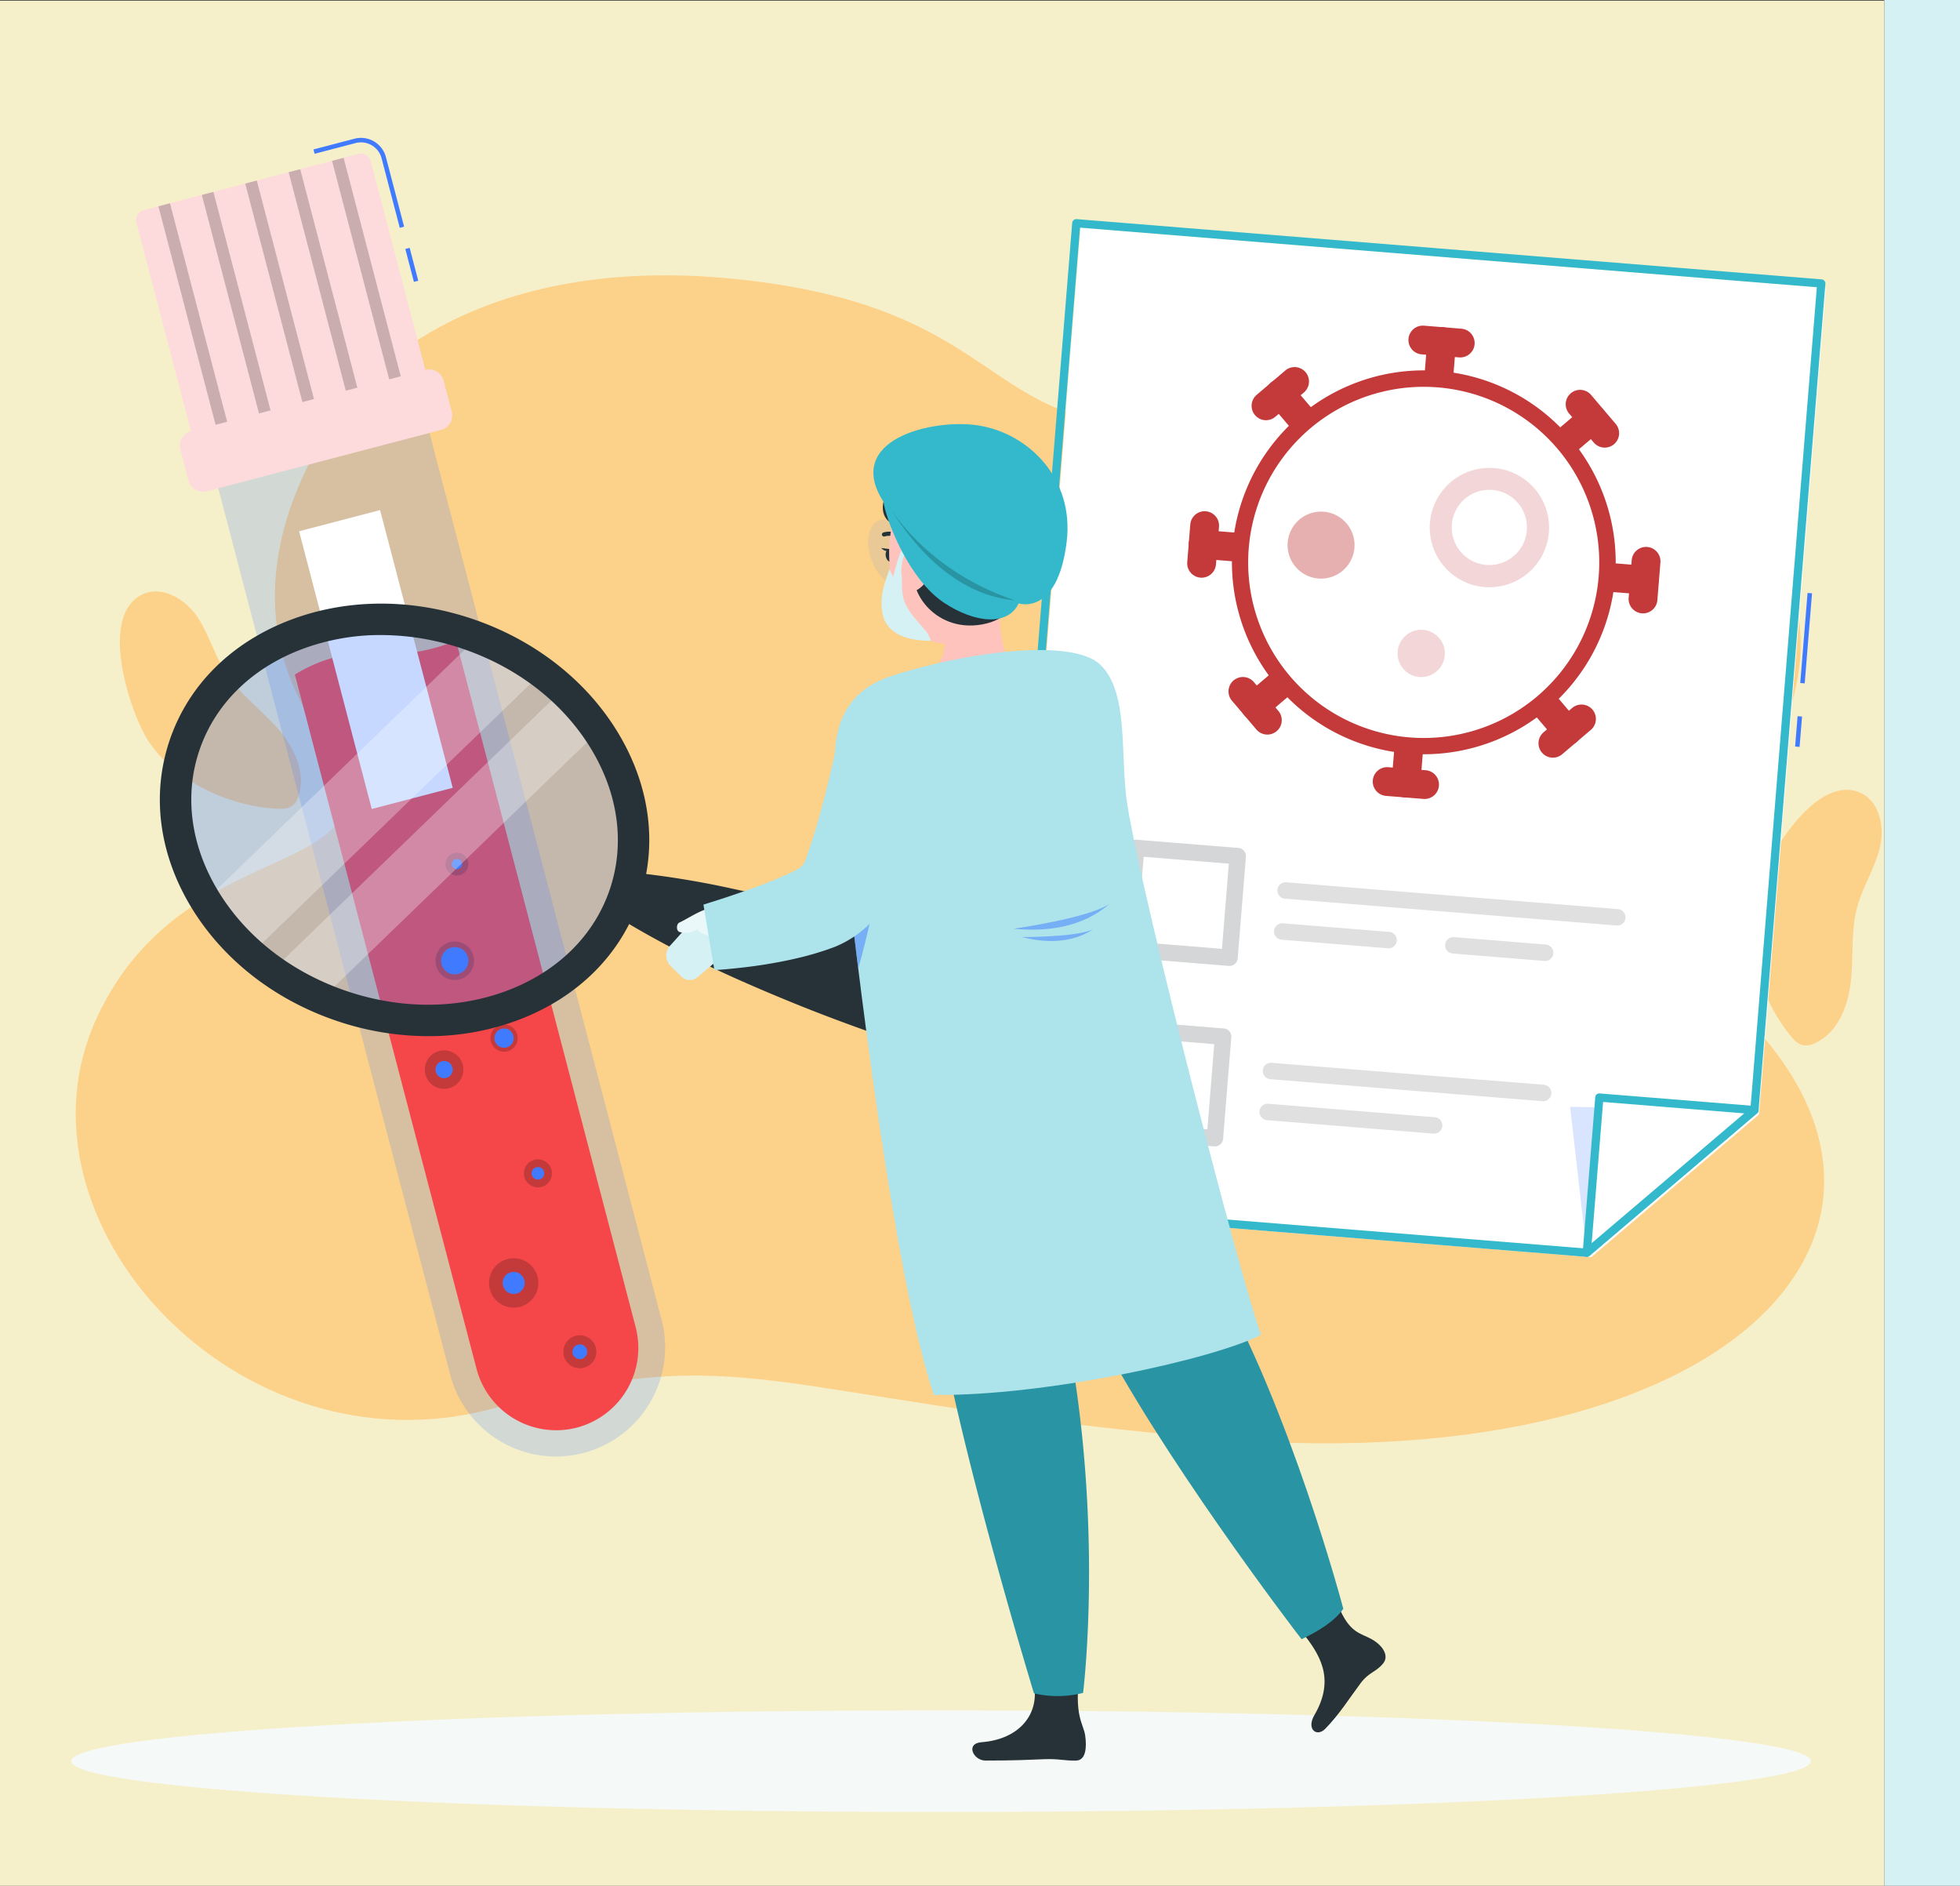 <svg xmlns="http://www.w3.org/2000/svg" xmlns:xlink="http://www.w3.org/1999/xlink" width="436.882" height="420.232" viewBox="0 0 436.882 420.232">
  <rect x="0" y="0" width="436.882" height="420.232" fill="#333333" stroke="none"/>
  <defs>
    <clipPath id="clip-path">
      <rect id="Rectángulo_404413" data-name="Rectángulo 404413" width="391.015" height="373.06" fill="none"/>
    </clipPath>
    <clipPath id="clip-path-4">
      <rect id="Rectángulo_404369" data-name="Rectángulo 404369" width="101.529" height="235.493" transform="translate(30.89 58.5)" fill="none"/>
    </clipPath>
    <clipPath id="clip-path-5">
      <rect id="Rectángulo_404370" data-name="Rectángulo 404370" width="8.583" height="8.583" transform="translate(78.83 203.332)" fill="none"/>
    </clipPath>
    <clipPath id="clip-path-6">
      <rect id="Rectángulo_404371" data-name="Rectángulo 404371" width="5.09" height="5.09" transform="translate(83.441 159.287)" fill="none"/>
    </clipPath>
    <clipPath id="clip-path-7">
      <rect id="Rectángulo_404372" data-name="Rectángulo 404372" width="11" height="11" transform="translate(93.136 249.665)" fill="none"/>
    </clipPath>
    <clipPath id="clip-path-8">
      <rect id="Rectángulo_404373" data-name="Rectángulo 404373" width="6.25" height="6.25" transform="translate(100.913 227.623)" fill="none"/>
    </clipPath>
    <clipPath id="clip-path-9">
      <rect id="Rectángulo_404374" data-name="Rectángulo 404374" width="7.347" height="7.347" transform="translate(109.705 266.832)" fill="none"/>
    </clipPath>
    <clipPath id="clip-path-10">
      <rect id="Rectángulo_404375" data-name="Rectángulo 404375" width="8.583" height="8.583" transform="translate(81.205 179.075)" fill="none"/>
    </clipPath>
    <clipPath id="clip-path-11">
      <rect id="Rectángulo_404376" data-name="Rectángulo 404376" width="6.069" height="6.069" transform="translate(93.455 197.575)" fill="none"/>
    </clipPath>
    <clipPath id="clip-path-12">
      <rect id="Rectángulo_404380" data-name="Rectángulo 404380" width="16.253" height="52.915" transform="translate(38.792 9.504)" fill="none"/>
    </clipPath>
    <clipPath id="clip-path-13">
      <rect id="Rectángulo_404382" data-name="Rectángulo 404382" width="16.253" height="52.916" transform="translate(48.466 6.971)" fill="none"/>
    </clipPath>
    <clipPath id="clip-path-14">
      <rect id="Rectángulo_404384" data-name="Rectángulo 404384" width="16.253" height="52.916" transform="translate(58.14 4.439)" fill="none"/>
    </clipPath>
    <clipPath id="clip-path-15">
      <rect id="Rectángulo_404386" data-name="Rectángulo 404386" width="16.253" height="52.915" transform="translate(29.118 12.036)" fill="none"/>
    </clipPath>
    <clipPath id="clip-path-16">
      <rect id="Rectángulo_404388" data-name="Rectángulo 404388" width="16.253" height="52.915" transform="translate(19.444 14.568)" fill="none"/>
    </clipPath>
    <clipPath id="clip-path-18">
      <rect id="Rectángulo_404392" data-name="Rectángulo 404392" width="41.099" height="32.516" transform="translate(334.108 215.917)" fill="none"/>
    </clipPath>
    <clipPath id="clip-path-19">
      <rect id="Rectángulo_404393" data-name="Rectángulo 404393" width="26.669" height="26.667" transform="translate(302.773 73.471)" fill="#c4393a"/>
    </clipPath>
    <clipPath id="clip-path-20">
      <rect id="Rectángulo_404394" data-name="Rectángulo 404394" width="14.929" height="14.93" transform="translate(271.132 83.284)" fill="#c4393a"/>
    </clipPath>
    <clipPath id="clip-path-21">
      <rect id="Rectángulo_404395" data-name="Rectángulo 404395" width="10.541" height="10.542" transform="translate(295.655 109.612)" fill="#c4393a"/>
    </clipPath>
    <clipPath id="clip-path-22">
      <rect id="Rectángulo_404396" data-name="Rectángulo 404396" width="28.132" height="28.131" transform="translate(233.716 156.394)" fill="none"/>
    </clipPath>
    <clipPath id="clip-path-23">
      <rect id="Rectángulo_404397" data-name="Rectángulo 404397" width="28.132" height="28.132" transform="translate(230.465 196.611)" fill="none"/>
    </clipPath>
    <clipPath id="clip-path-25">
      <rect id="Rectángulo_404399" data-name="Rectángulo 404399" width="102.066" height="89.365" transform="translate(23.279 107.298)" fill="none"/>
    </clipPath>
    <clipPath id="clip-path-26">
      <rect id="Rectángulo_404401" data-name="Rectángulo 404401" width="72.925" height="71.197" transform="translate(30.557 109.361)" fill="none"/>
    </clipPath>
    <clipPath id="clip-path-27">
      <rect id="Rectángulo_404403" data-name="Rectángulo 404403" width="71.977" height="70.117" transform="translate(45.666 123.376)" fill="none"/>
    </clipPath>
    <clipPath id="clip-path-28">
      <rect id="Rectángulo_404404" data-name="Rectángulo 404404" width="10.387" height="14.85" transform="translate(177.641 85.055)" fill="none"/>
    </clipPath>
    <clipPath id="clip-path-29">
      <rect id="Rectángulo_404406" data-name="Rectángulo 404406" width="8.397" height="31.661" transform="translate(173.224 153.454)" fill="none"/>
    </clipPath>
    <clipPath id="clip-path-30">
      <rect id="Rectángulo_404408" data-name="Rectángulo 404408" width="21.299" height="5.696" transform="translate(210.061 170.745)" fill="none"/>
    </clipPath>
    <clipPath id="clip-path-31">
      <rect id="Rectángulo_404409" data-name="Rectángulo 404409" width="15.902" height="2.602" transform="translate(211.885 176.366)" fill="none"/>
    </clipPath>
    <clipPath id="clip-path-32">
      <rect id="Rectángulo_404411" data-name="Rectángulo 404411" width="28.388" height="21.555" transform="translate(181.945 81.499)" fill="none"/>
    </clipPath>
  </defs>
  <g id="Grupo_1103910" data-name="Grupo 1103910" transform="translate(-181.118 -23912.094)">
    <g id="Grupo_1103909" data-name="Grupo 1103909">
      <g id="Grupo_1103908" data-name="Grupo 1103908">
        <g id="Grupo_1103907" data-name="Grupo 1103907">
          <rect id="Rectángulo_402953" data-name="Rectángulo 402953" width="16.882" height="420.233" transform="translate(601.118 23912.094)" fill="#d6f1f4"/>
          <g id="Grupo_1103906" data-name="Grupo 1103906">
            <g id="Grupo_1103905" data-name="Grupo 1103905">
              <g id="Grupo_1103904" data-name="Grupo 1103904">
                <g id="Grupo_1103903" data-name="Grupo 1103903">
                  <rect id="Rectángulo_402952" data-name="Rectángulo 402952" width="420" height="420.096" transform="translate(181.118 23912.23)" fill="#f6f0ca"/>
                  <g id="Grupo_1103538" data-name="Grupo 1103538" transform="translate(285.175 23948.727)">
                    <g id="Grupo_133605" data-name="Grupo 133605" transform="translate(-87.175 -1.999)">
                      <g id="Grupo_133604" data-name="Grupo 133604" transform="translate(0 26.718)">
                        <path id="Trazado_126504" data-name="Trazado 126504" d="M98.787,295.372s23.244-32.094,84.659-25.949S238.1,303.565,280.622,302.2s88.81-21.169,126.577,17.723c43.813,45.119-31.056,83.492-1.32,111.064,53.277,49.4,0,107.627-118.982,96.573-98.676-9.164-99.559-22.024-156.837-6.448S20.7,479.167,41.509,434.134,115.2,406.273,90.421,369.5,98.787,295.372,98.787,295.372Z" transform="translate(-36.834 -268.641)" fill="#fcd189"/>
                        <path id="Trazado_126505" data-name="Trazado 126505" d="M29.554,52.179a4.956,4.956,0,0,0,2.87-.067,4.22,4.22,0,0,0,1.913-2.032c2.595-4.964.66-11.136-2.375-15.843s-7.135-8.769-9.379-13.9C20.69,16,20.231,11.127,18.165,6.873S11.459-1.089,6.935.295C-3.212,3.4-.036,24.507,2.857,31.859,6.924,42.21,18.987,50.172,29.554,52.179Z" transform="translate(392.373 110.623) rotate(39)" fill="#fcd189"/>
                        <path id="Trazado_126506" data-name="Trazado 126506" d="M29.554,52.179a4.956,4.956,0,0,0,2.87-.067,4.22,4.22,0,0,0,1.913-2.032c2.595-4.964.66-11.136-2.375-15.843s-7.135-8.769-9.379-13.9C20.69,16,20.231,11.127,18.165,6.873S11.459-1.089,6.935.295C-3.212,3.4-.036,24.507,2.857,31.859,6.924,42.21,18.987,50.172,29.554,52.179Z" transform="matrix(0.988, -0.156, 0.156, 0.988, 7.913, 71.925)" fill="#fcd189"/>
                      </g>
                    </g>
                  </g>
                  <g id="Grupo_1103539" data-name="Grupo 1103539" transform="translate(196.984 23942.82)">
                    <g id="Grupo_1103536" data-name="Grupo 1103536" clip-path="url(#clip-path)">
                      <g id="Grupo_1103439" data-name="Grupo 1103439">
                        <g id="Grupo_1103438" data-name="Grupo 1103438" clip-path="url(#clip-path)">
                          <path id="Trazado_914321" data-name="Trazado 914321" d="M387.778,361.737c0,6.254-86.807,11.323-193.889,11.323S0,367.991,0,361.737s86.807-11.323,193.889-11.323,193.889,5.07,193.889,11.323" fill="#f5f9f7"/>
                        </g>
                      </g>
                      <g id="Grupo_1103480" data-name="Grupo 1103480">
                        <g id="Grupo_1103479" data-name="Grupo 1103479" clip-path="url(#clip-path)">
                          <g id="Grupo_1103442" data-name="Grupo 1103442" opacity="0.2">
                            <g id="Grupo_1103441" data-name="Grupo 1103441">
                              <g id="Grupo_1103440" data-name="Grupo 1103440" clip-path="url(#clip-path-4)">
                                <path id="Trazado_914322" data-name="Trazado 914322" d="M30.89,70.823l53.657,205A24.334,24.334,0,0,0,131.628,263.5L77.971,58.5Z" fill="#407bff"/>
                              </g>
                            </g>
                          </g>
                          <path id="Trazado_914323" data-name="Trazado 914323" d="M112.73,287.4A18.352,18.352,0,0,1,90.352,274.3L49.861,119.609s8.186-5.588,17.736-4.642a40.192,40.192,0,0,0,18.186-2.922l40.04,152.975A18.353,18.353,0,0,1,112.73,287.4" fill="#f54749"/>
                          <g id="Grupo_1103445" data-name="Grupo 1103445" opacity="0.2">
                            <g id="Grupo_1103444" data-name="Grupo 1103444">
                              <g id="Grupo_1103443" data-name="Grupo 1103443" clip-path="url(#clip-path-5)">
                                <path id="Trazado_914324" data-name="Trazado 914324" d="M87.413,207.623a4.292,4.292,0,1,1-4.292-4.292,4.292,4.292,0,0,1,4.292,4.292"/>
                              </g>
                            </g>
                          </g>
                          <path id="Trazado_914325" data-name="Trazado 914325" d="M85.038,207.623a1.917,1.917,0,1,1-1.917-1.917,1.917,1.917,0,0,1,1.917,1.917" fill="#407bff"/>
                          <g id="Grupo_1103448" data-name="Grupo 1103448" opacity="0.2">
                            <g id="Grupo_1103447" data-name="Grupo 1103447">
                              <g id="Grupo_1103446" data-name="Grupo 1103446" clip-path="url(#clip-path-6)">
                                <path id="Trazado_914326" data-name="Trazado 914326" d="M88.531,161.832a2.545,2.545,0,1,1-2.545-2.545,2.544,2.544,0,0,1,2.545,2.545"/>
                              </g>
                            </g>
                          </g>
                          <path id="Trazado_914327" data-name="Trazado 914327" d="M87.122,161.832a1.137,1.137,0,1,1-1.137-1.137,1.137,1.137,0,0,1,1.137,1.137" fill="#407bff"/>
                          <g id="Grupo_1103451" data-name="Grupo 1103451" opacity="0.2">
                            <g id="Grupo_1103450" data-name="Grupo 1103450">
                              <g id="Grupo_1103449" data-name="Grupo 1103449" clip-path="url(#clip-path-7)">
                                <path id="Trazado_914328" data-name="Trazado 914328" d="M104.136,255.165a5.5,5.5,0,1,1-5.5-5.5,5.5,5.5,0,0,1,5.5,5.5"/>
                              </g>
                            </g>
                          </g>
                          <path id="Trazado_914329" data-name="Trazado 914329" d="M101.092,255.165a2.457,2.457,0,1,1-2.456-2.456,2.456,2.456,0,0,1,2.456,2.456" fill="#407bff"/>
                          <g id="Grupo_1103454" data-name="Grupo 1103454" opacity="0.2">
                            <g id="Grupo_1103453" data-name="Grupo 1103453">
                              <g id="Grupo_1103452" data-name="Grupo 1103452" clip-path="url(#clip-path-8)">
                                <path id="Trazado_914330" data-name="Trazado 914330" d="M107.163,230.748a3.125,3.125,0,1,1-3.125-3.125,3.125,3.125,0,0,1,3.125,3.125"/>
                              </g>
                            </g>
                          </g>
                          <path id="Trazado_914331" data-name="Trazado 914331" d="M105.434,230.748a1.4,1.4,0,1,1-1.4-1.4,1.4,1.4,0,0,1,1.4,1.4" fill="#407bff"/>
                          <g id="Grupo_1103457" data-name="Grupo 1103457" opacity="0.2">
                            <g id="Grupo_1103456" data-name="Grupo 1103456">
                              <g id="Grupo_1103455" data-name="Grupo 1103455" clip-path="url(#clip-path-9)">
                                <path id="Trazado_914332" data-name="Trazado 914332" d="M117.052,270.505a3.674,3.674,0,1,1-3.674-3.674,3.674,3.674,0,0,1,3.674,3.674"/>
                              </g>
                            </g>
                          </g>
                          <path id="Trazado_914333" data-name="Trazado 914333" d="M115.019,270.505a1.64,1.64,0,1,1-1.641-1.641,1.641,1.641,0,0,1,1.641,1.641" fill="#407bff"/>
                          <g id="Grupo_1103460" data-name="Grupo 1103460" opacity="0.2">
                            <g id="Grupo_1103459" data-name="Grupo 1103459">
                              <g id="Grupo_1103458" data-name="Grupo 1103458" clip-path="url(#clip-path-10)">
                                <path id="Trazado_914334" data-name="Trazado 914334" d="M89.788,183.367a4.292,4.292,0,1,1-4.292-4.292,4.292,4.292,0,0,1,4.292,4.292"/>
                              </g>
                            </g>
                          </g>
                          <path id="Trazado_914335" data-name="Trazado 914335" d="M88.531,183.367a3.035,3.035,0,1,1-3.035-3.035,3.035,3.035,0,0,1,3.035,3.035" fill="#407bff"/>
                          <g id="Grupo_1103463" data-name="Grupo 1103463" opacity="0.2">
                            <g id="Grupo_1103462" data-name="Grupo 1103462">
                              <g id="Grupo_1103461" data-name="Grupo 1103461" clip-path="url(#clip-path-11)">
                                <path id="Trazado_914336" data-name="Trazado 914336" d="M99.524,200.609a3.035,3.035,0,1,1-3.035-3.034,3.035,3.035,0,0,1,3.035,3.034"/>
                              </g>
                            </g>
                          </g>
                          <path id="Trazado_914337" data-name="Trazado 914337" d="M98.636,200.609a2.146,2.146,0,1,1-2.146-2.145,2.146,2.146,0,0,1,2.146,2.145" fill="#407bff"/>
                          <rect id="Rectángulo_404377" data-name="Rectángulo 404377" width="18.667" height="64" transform="matrix(0.967, -0.253, 0.253, 0.967, 50.803, 87.663)" fill="#fff"/>
                          <rect id="Rectángulo_404378" data-name="Rectángulo 404378" width="1.001" height="7.58" transform="matrix(0.967, -0.253, 0.253, 0.967, 74.478, 24.755)" fill="#407bff"/>
                          <path id="Trazado_914338" data-name="Trazado 914338" d="M73.245,20.04,69.19,4.547a4.749,4.749,0,0,0-5.8-3.392L54.26,3.545l-.253-.967L63.139.188a5.748,5.748,0,0,1,7.019,4.106l4.055,15.493Z" fill="#407bff"/>
                          <path id="Trazado_914339" data-name="Trazado 914339" d="M79.875,55.245,27.635,68.918l-13.1-50.063a2.249,2.249,0,0,1,1.607-2.746L64.025,3.574a2.25,2.25,0,0,1,2.746,1.607Z" fill="#fddadb"/>
                          <g id="Grupo_1103466" data-name="Grupo 1103466" opacity="0.2">
                            <g id="Grupo_1103465" data-name="Grupo 1103465">
                              <g id="Grupo_1103464" data-name="Grupo 1103464" clip-path="url(#clip-path-12)">
                                <rect id="Rectángulo_404379" data-name="Rectángulo 404379" width="2.667" height="54" transform="translate(38.795 10.178) rotate(-14.662)"/>
                              </g>
                            </g>
                          </g>
                          <g id="Grupo_1103469" data-name="Grupo 1103469" opacity="0.2">
                            <g id="Grupo_1103468" data-name="Grupo 1103468">
                              <g id="Grupo_1103467" data-name="Grupo 1103467" clip-path="url(#clip-path-13)">
                                <rect id="Rectángulo_404381" data-name="Rectángulo 404381" width="2.667" height="54" transform="translate(48.469 7.646) rotate(-14.662)"/>
                              </g>
                            </g>
                          </g>
                          <g id="Grupo_1103472" data-name="Grupo 1103472" opacity="0.2">
                            <g id="Grupo_1103471" data-name="Grupo 1103471">
                              <g id="Grupo_1103470" data-name="Grupo 1103470" clip-path="url(#clip-path-14)">
                                <rect id="Rectángulo_404383" data-name="Rectángulo 404383" width="2.666" height="54" transform="translate(58.143 5.114) rotate(-14.662)"/>
                              </g>
                            </g>
                          </g>
                          <g id="Grupo_1103475" data-name="Grupo 1103475" opacity="0.2">
                            <g id="Grupo_1103474" data-name="Grupo 1103474">
                              <g id="Grupo_1103473" data-name="Grupo 1103473" clip-path="url(#clip-path-15)">
                                <rect id="Rectángulo_404385" data-name="Rectángulo 404385" width="2.666" height="54" transform="translate(29.121 12.71) rotate(-14.662)"/>
                              </g>
                            </g>
                          </g>
                          <g id="Grupo_1103478" data-name="Grupo 1103478" opacity="0.2">
                            <g id="Grupo_1103477" data-name="Grupo 1103477">
                              <g id="Grupo_1103476" data-name="Grupo 1103476" clip-path="url(#clip-path-16)">
                                <rect id="Rectángulo_404387" data-name="Rectángulo 404387" width="2.666" height="54" transform="translate(19.446 15.242) rotate(-14.662)"/>
                              </g>
                            </g>
                          </g>
                          <path id="Trazado_914340" data-name="Trazado 914340" d="M78.947,51.7,26.707,65.37a3.334,3.334,0,0,0-2.381,4.069l1.815,6.933a3.334,3.334,0,0,0,4.069,2.381L82.45,65.08a3.333,3.333,0,0,0,2.38-4.069l-1.814-6.933A3.334,3.334,0,0,0,78.947,51.7" fill="#fddadb"/>
                        </g>
                      </g>
                      <rect id="Rectángulo_404390" data-name="Rectángulo 404390" width="6.784" height="1" transform="translate(384.264 135.634) rotate(-85.356)" fill="#407bff"/>
                      <rect id="Rectángulo_404391" data-name="Rectángulo 404391" width="20.134" height="1" transform="translate(385.405 121.478) rotate(-85.356)" fill="#407bff"/>
                      <path id="Trazado_914341" data-name="Trazado 914341" d="M224.037,19.018,206.35,237.8l131.477,10.628,37.38-31.789L390.1,32.442Z" transform="translate(1 1)" fill="#fff"/>
                      <g id="Grupo_1103500" data-name="Grupo 1103500">
                        <g id="Grupo_1103499" data-name="Grupo 1103499" clip-path="url(#clip-path)">
                          <path id="Trazado_914342" data-name="Trazado 914342" d="M337.833,249.35c-.026,0-.054,0-.08,0L206.276,238.718a.918.918,0,0,1-.84-.987L223.123,18.944a.923.923,0,0,1,.988-.84L390.172,31.529a.917.917,0,0,1,.84.987l-14.891,184.2a.92.92,0,0,1-.32.625L338.42,249.132a.918.918,0,0,1-.587.218m-130.5-12.385,130.185,10.524,36.8-31.3,14.787-182.91L224.877,20Z" fill="#33b9cb"/>
                          <g id="Grupo_1103483" data-name="Grupo 1103483" opacity="0.2">
                            <g id="Grupo_1103482" data-name="Grupo 1103482">
                              <g id="Grupo_1103481" data-name="Grupo 1103481" clip-path="url(#clip-path-18)">
                                <path id="Trazado_914343" data-name="Trazado 914343" d="M334.108,215.917l3.719,32.516,37.38-31.789Z" fill="#407bff"/>
                              </g>
                            </g>
                          </g>
                          <path id="Trazado_914344" data-name="Trazado 914344" d="M340.622,213.848l-2.8,34.585,37.381-31.789Z" fill="#fff"/>
                          <path id="Trazado_914345" data-name="Trazado 914345" d="M337.833,249.35a.918.918,0,0,1-.92-.991l2.8-34.584a.92.92,0,0,1,.32-.625.908.908,0,0,1,.667-.215l34.586,2.8a.917.917,0,0,1,.52,1.612L338.42,249.132a.919.919,0,0,1-.587.218m3.629-34.514L338.919,246.3l34.009-28.922Z" fill="#33b9cb"/>
                          <path id="Trazado_914346" data-name="Trazado 914346" d="M304.827,56.983c-.1,0-.19,0-.285-.011a3.207,3.207,0,0,1-2.939-3.455l.678-8.391a3.208,3.208,0,1,1,6.395.517L308,54.034a3.206,3.206,0,0,1-3.17,2.949" fill="#c4393a"/>
                          <path id="Trazado_914347" data-name="Trazado 914347" d="M309.7,48.931c-.1,0-.19,0-.285-.01l-8.391-.679a3.207,3.207,0,1,1,.517-6.394l8.391.678a3.208,3.208,0,0,1-.232,6.4" fill="#c4393a"/>
                          <path id="Trazado_914348" data-name="Trazado 914348" d="M297.552,146.983c-.1,0-.19,0-.285-.01a3.208,3.208,0,0,1-2.939-3.456l.677-8.391a3.208,3.208,0,1,1,6.395.517l-.678,8.39a3.206,3.206,0,0,1-3.17,2.95" fill="#c4393a"/>
                          <path id="Trazado_914349" data-name="Trazado 914349" d="M301.747,147.322c-.1,0-.189,0-.285-.011l-8.391-.678a3.207,3.207,0,1,1,.517-6.394l8.391.678a3.208,3.208,0,0,1-.232,6.4" fill="#c4393a"/>
                          <path id="Trazado_914350" data-name="Trazado 914350" d="M350.724,101.764c-.1,0-.189,0-.285-.009l-8.391-.679a3.207,3.207,0,1,1,.517-6.394l8.391.677a3.208,3.208,0,0,1-.232,6.4" fill="#c4393a"/>
                          <path id="Trazado_914351" data-name="Trazado 914351" d="M350.385,105.96c-.1,0-.19,0-.285-.01a3.209,3.209,0,0,1-2.939-3.457l.678-8.39a3.208,3.208,0,0,1,6.4.517l-.679,8.391a3.206,3.206,0,0,1-3.17,2.949" fill="#c4393a"/>
                          <path id="Trazado_914352" data-name="Trazado 914352" d="M260.723,94.489c-.1,0-.189,0-.285-.011l-8.39-.678a3.208,3.208,0,1,1,.517-6.4l8.39.679a3.208,3.208,0,0,1-.232,6.4" fill="#c4393a"/>
                          <path id="Trazado_914353" data-name="Trazado 914353" d="M251.994,98.006c-.1,0-.189,0-.285-.01a3.208,3.208,0,0,1-2.939-3.456l.678-8.391a3.208,3.208,0,1,1,6.4.517l-.679,8.391a3.206,3.206,0,0,1-3.17,2.949" fill="#c4393a"/>
                          <path id="Trazado_914354" data-name="Trazado 914354" d="M275.006,66.6a3.2,3.2,0,0,1-2.468-1.129l-5.454-6.413A3.208,3.208,0,1,1,271.97,54.9l5.454,6.413a3.208,3.208,0,0,1-2.418,5.286" fill="#c4393a"/>
                          <path id="Trazado_914355" data-name="Trazado 914355" d="M266.346,62.916a3.208,3.208,0,0,1-2.1-5.651l6.413-5.454a3.208,3.208,0,0,1,4.156,4.887L268.4,62.152a3.191,3.191,0,0,1-2.053.764" fill="#c4393a"/>
                          <path id="Trazado_914356" data-name="Trazado 914356" d="M333.5,135.386a3.2,3.2,0,0,1-2.468-1.13l-5.453-6.412a3.208,3.208,0,1,1,4.886-4.157l5.453,6.413a3.208,3.208,0,0,1-2.418,5.286" fill="#c4393a"/>
                          <path id="Trazado_914357" data-name="Trazado 914357" d="M330.294,138.113a3.208,3.208,0,0,1-2.1-5.651l6.413-5.454a3.208,3.208,0,0,1,4.156,4.887l-6.413,5.454a3.191,3.191,0,0,1-2.053.764" fill="#c4393a"/>
                          <path id="Trazado_914358" data-name="Trazado 914358" d="M332.713,71.267a3.208,3.208,0,0,1-2.1-5.651l6.413-5.454a3.208,3.208,0,0,1,4.156,4.887L334.766,70.5a3.191,3.191,0,0,1-2.053.764" fill="#c4393a"/>
                          <path id="Trazado_914359" data-name="Trazado 914359" d="M341.852,69.02a3.2,3.2,0,0,1-2.468-1.129l-5.454-6.413a3.208,3.208,0,1,1,4.886-4.157l5.454,6.413a3.208,3.208,0,0,1-2.418,5.286" fill="#c4393a"/>
                          <path id="Trazado_914360" data-name="Trazado 914360" d="M263.928,129.762a3.208,3.208,0,0,1-2.1-5.651l6.413-5.454a3.208,3.208,0,0,1,4.156,4.887L265.981,129a3.191,3.191,0,0,1-2.053.764" fill="#c4393a"/>
                          <path id="Trazado_914361" data-name="Trazado 914361" d="M266.654,132.968a3.2,3.2,0,0,1-2.468-1.13l-5.453-6.412a3.207,3.207,0,1,1,4.886-4.156l5.453,6.412a3.208,3.208,0,0,1-2.418,5.286" fill="#c4393a"/>
                          <path id="Trazado_914362" data-name="Trazado 914362" d="M342.306,97.878a40.938,40.938,0,1,1-37.506-44.1,40.938,40.938,0,0,1,37.506,44.1" fill="#fff"/>
                          <path id="Trazado_914363" data-name="Trazado 914363" d="M301.881,137.352q-1.905.013-3.826-.141a42.771,42.771,0,1,1,46.079-39.185l-1.828-.148,1.828.148a42.778,42.778,0,0,1-42.253,39.326m-.687-81.878a39.127,39.127,0,1,0,3.458.128q-1.742-.141-3.458-.128" fill="#c4393a"/>
                          <g id="Grupo_1103486" data-name="Grupo 1103486" opacity="0.2">
                            <g id="Grupo_1103485" data-name="Grupo 1103485">
                              <g id="Grupo_1103484" data-name="Grupo 1103484" clip-path="url(#clip-path-19)">
                                <path id="Trazado_914364" data-name="Trazado 914364" d="M316.226,100.138c-.4,0-.793-.011-1.191-.044a13.3,13.3,0,1,1,1.191.044m-.184-21.711a8.378,8.378,0,1,0,8.415,9.053h0a8.375,8.375,0,0,0-7.673-9.025q-.375-.03-.742-.027" fill="#c4393a"/>
                              </g>
                            </g>
                          </g>
                          <g id="Grupo_1103489" data-name="Grupo 1103489" opacity="0.4">
                            <g id="Grupo_1103488" data-name="Grupo 1103488">
                              <g id="Grupo_1103487" data-name="Grupo 1103487" clip-path="url(#clip-path-20)">
                                <path id="Trazado_914365" data-name="Trazado 914365" d="M286.036,91.351a7.464,7.464,0,1,1-6.839-8.042,7.465,7.465,0,0,1,6.839,8.042" fill="#c4393a"/>
                              </g>
                            </g>
                          </g>
                          <g id="Grupo_1103492" data-name="Grupo 1103492" opacity="0.2">
                            <g id="Grupo_1103491" data-name="Grupo 1103491">
                              <g id="Grupo_1103490" data-name="Grupo 1103490" clip-path="url(#clip-path-21)">
                                <path id="Trazado_914366" data-name="Trazado 914366" d="M306.179,115.308a5.271,5.271,0,1,1-4.829-5.678,5.271,5.271,0,0,1,4.829,5.678" fill="#c4393a"/>
                              </g>
                            </g>
                          </g>
                          <g id="Grupo_1103495" data-name="Grupo 1103495" opacity="0.2">
                            <g id="Grupo_1103494" data-name="Grupo 1103494">
                              <g id="Grupo_1103493" data-name="Grupo 1103493" clip-path="url(#clip-path-22)">
                                <path id="Trazado_914367" data-name="Trazado 914367" d="M258.2,184.525a1.45,1.45,0,0,1-.161-.006l-22.636-1.83a1.833,1.833,0,0,1-1.679-1.974l1.831-22.636a1.826,1.826,0,0,1,1.975-1.679l22.635,1.83a1.832,1.832,0,0,1,1.679,1.974l-1.829,22.636a1.832,1.832,0,0,1-1.815,1.685m-20.674-5.342,18.982,1.535,1.535-18.982L239.058,160.2Z" fill="#263238"/>
                              </g>
                            </g>
                          </g>
                          <path id="Trazado_914368" data-name="Trazado 914368" d="M344.638,175.524c-.054,0-.108,0-.163-.006l-73.935-5.977a1.833,1.833,0,1,1,.3-3.654l73.935,5.977a1.833,1.833,0,0,1-.133,3.66" fill="#e0e0e0"/>
                          <path id="Trazado_914369" data-name="Trazado 914369" d="M293.663,180.6c-.054,0-.108,0-.163-.006l-23.7-1.916a1.833,1.833,0,0,1,.3-3.654l23.7,1.916a1.833,1.833,0,0,1-.133,3.66" fill="#e0e0e0"/>
                          <path id="Trazado_914370" data-name="Trazado 914370" d="M328.55,183.419c-.054,0-.108,0-.163-.006l-20.455-1.654a1.833,1.833,0,0,1,.3-3.654l20.455,1.654a1.833,1.833,0,0,1-.133,3.66" fill="#e0e0e0"/>
                          <g id="Grupo_1103498" data-name="Grupo 1103498" opacity="0.2">
                            <g id="Grupo_1103497" data-name="Grupo 1103497">
                              <g id="Grupo_1103496" data-name="Grupo 1103496" clip-path="url(#clip-path-23)">
                                <path id="Trazado_914371" data-name="Trazado 914371" d="M254.946,224.743a1.45,1.45,0,0,1-.161-.006l-22.635-1.83a1.832,1.832,0,0,1-1.68-1.974L232.3,198.3a1.83,1.83,0,0,1,1.975-1.679l22.635,1.83a1.831,1.831,0,0,1,1.679,1.974l-1.829,22.636a1.832,1.832,0,0,1-1.815,1.685M234.272,219.4l18.982,1.535,1.535-18.982-18.982-1.535Z" fill="#263238"/>
                              </g>
                            </g>
                          </g>
                          <path id="Trazado_914372" data-name="Trazado 914372" d="M328.124,214.67c-.054,0-.108,0-.163-.006l-60.672-4.9a1.833,1.833,0,1,1,.3-3.654l60.672,4.9a1.833,1.833,0,0,1-.133,3.66" fill="#e0e0e0"/>
                          <path id="Trazado_914373" data-name="Trazado 914373" d="M303.81,221.9c-.054,0-.108,0-.163-.006l-37.1-3a1.833,1.833,0,1,1,.3-3.654l37.1,3a1.833,1.833,0,0,1-.133,3.66" fill="#e0e0e0"/>
                        </g>
                      </g>
                      <g id="Grupo_1103535" data-name="Grupo 1103535">
                        <g id="Grupo_1103534" data-name="Grupo 1103534" clip-path="url(#clip-path)">
                          <g id="Grupo_1103503" data-name="Grupo 1103503" opacity="0.3">
                            <g id="Grupo_1103502" data-name="Grupo 1103502">
                              <g id="Grupo_1103501" data-name="Grupo 1103501" clip-path="url(#clip-path-25)">
                                <path id="Trazado_914374" data-name="Trazado 914374" d="M88.386,110.53c27.084,9.2,42.739,35.209,34.966,58.1s-36.031,34-63.115,24.8-42.739-35.209-34.966-58.1,36.031-33.995,63.115-24.8" fill="#407bff"/>
                              </g>
                            </g>
                          </g>
                          <g id="Grupo_1103506" data-name="Grupo 1103506" opacity="0.3">
                            <g id="Grupo_1103505" data-name="Grupo 1103505">
                              <g id="Grupo_1103504" data-name="Grupo 1103504" clip-path="url(#clip-path-26)">
                                <rect id="Rectángulo_404400" data-name="Rectángulo 404400" width="86.281" height="15.644" transform="matrix(0.719, -0.695, 0.695, 0.719, 30.558, 169.308)" fill="#fff"/>
                              </g>
                            </g>
                          </g>
                          <g id="Grupo_1103509" data-name="Grupo 1103509" opacity="0.3">
                            <g id="Grupo_1103508" data-name="Grupo 1103508">
                              <g id="Grupo_1103507" data-name="Grupo 1103507" clip-path="url(#clip-path-27)">
                                <rect id="Rectángulo_404402" data-name="Rectángulo 404402" width="88.283" height="12.208" transform="matrix(0.719, -0.695, 0.695, 0.719, 45.667, 184.714)" fill="#fff"/>
                              </g>
                            </g>
                          </g>
                          <path id="Trazado_914375" data-name="Trazado 914375" d="M79.542,200.174a63.625,63.625,0,0,1-20.43-3.429C45.23,192.032,33.714,183,26.684,171.321c-7.145-11.872-8.823-25.054-4.727-37.118s13.454-21.5,26.35-26.565c12.69-4.986,27.323-5.136,41.2-.423s25.4,13.743,32.428,25.425c7.144,11.871,8.823,25.053,4.726,37.117s-13.453,21.5-26.349,26.565a56.757,56.757,0,0,1-20.774,3.852M69.08,110.785a49.77,49.77,0,0,0-18.213,3.368c-10.946,4.3-18.859,12.221-22.282,22.3s-1.967,21.181,4.1,31.257c6.178,10.266,16.363,18.224,28.681,22.406s25.241,4.072,36.393-.31c10.946-4.3,18.859-12.221,22.282-22.3s1.967-21.18-4.1-31.257c-6.178-10.266-16.363-18.223-28.681-22.4a56.622,56.622,0,0,0-18.18-3.059" fill="#263238"/>
                          <path id="Trazado_914376" data-name="Trazado 914376" d="M127.1,163.912a201.055,201.055,0,0,1,20.3,3.4c6.668,1.42,13.259,3.066,19.8,4.866s13.023,3.764,19.459,5.867c3.191,1.132,6.512,1.881,9.478,3.674a21.328,21.328,0,0,1,4.247,3.288,19.652,19.652,0,0,1,1.929,2.215,16.554,16.554,0,0,1,1.727,2.81,8.088,8.088,0,0,1-3.648,10.746,16.478,16.478,0,0,1-3.082,1.177,19.468,19.468,0,0,1-2.879.583,21.323,21.323,0,0,1-5.37.022c-3.445-.383-6.536-1.811-9.756-2.856-6.386-2.251-12.73-4.626-19.008-7.194s-12.514-5.262-18.668-8.2a200.647,200.647,0,0,1-18.171-9.659,5.817,5.817,0,0,1,3.648-10.745" fill="#263238"/>
                          <g id="Grupo_1103512" data-name="Grupo 1103512" opacity="0.1">
                            <g id="Grupo_1103511" data-name="Grupo 1103511">
                              <g id="Grupo_1103510" data-name="Grupo 1103510" clip-path="url(#clip-path-28)">
                                <path id="Trazado_914377" data-name="Trazado 914377" d="M187.863,93.069c.713,4.087-.959,7.137-3.735,6.811s-5.608-3.9-6.321-7.99.956-7.137,3.733-6.812,5.607,3.9,6.323,7.991" fill="#407bff"/>
                              </g>
                            </g>
                          </g>
                          <path id="Trazado_914378" data-name="Trazado 914378" d="M202.92,357.51c8.273-.637,12.466-5.942,11.82-11.9-.356-3.285,10.169-4.358,10.169-4.358-1.552,10.385.724,12.059,1.107,14.728s.172,5.57-2.016,5.625c-2.62.066-3.806-.434-7.064-.308-3.809.148-6.377.3-13.132.308-2.7.005-4.564-3.809-.884-4.093" fill="#263238"/>
                          <path id="Trazado_914379" data-name="Trazado 914379" d="M277.105,351.483c4.895-8.373.876-13.878-2.661-18.429-2.086-2.684,7.941-6.092,7.941-6.092,2.5,6.287,5.012,6.2,7.5,7.6s3.928,3.691,2.558,5.382c-1.641,2.026-3.1,1.851-5.044,4.436-2.272,3.022-4.692,6.906-7.873,10.146-1.891,1.926-4.255.091-2.422-3.044" fill="#263238"/>
                          <path id="Trazado_914380" data-name="Trazado 914380" d="M181.027,182.227s1.394,41.967,11.649,76.953c4.473,30.262,21.923,87.441,21.923,87.441a22.921,22.921,0,0,0,10.954-.1s5.588-44.143-6.152-92.048c7.631-51.05,2.442-77.114,2.442-77.114Z" fill="#2994a3"/>
                          <path id="Trazado_914381" data-name="Trazado 914381" d="M197.162,180.3s17.53,57.771,31.016,84.489c14.163,28.06,44.672,68.02,46.079,69.772,3.881-1.851,7.27-3.96,9.3-6.781,0,0-11.66-44.3-28.889-74.481-13.55-66.506-22.581-77.165-22.581-77.165Z" fill="#2994a3"/>
                          <path id="Trazado_914382" data-name="Trazado 914382" d="M207.387,96.727c-.74,5.928-1.012,15.487,1.854,20.216,0,0-7.566,1.283-17.394,11.252-6.01-6.9-1.154-8.975-1.154-8.975,4.388-1.6,4.447-7.176,3.931-11.458Z" fill="#ffc3bd"/>
                          <path id="Trazado_914383" data-name="Trazado 914383" d="M175.639,135.814c-1.132-6.907,2.954-12.539,11.515-15.491,7.909-2.727,19.24-4.714,27.076-3.6s10.694,4.966,10.175,10.9c-2.235,25.6,7.551,40.681,7.683,48.509-18.416,4.7-46.528,8.656-51.061,6.09-3.313-3.484-2.671-25.253-1.636-28.575-8.169-4.293-3.121-13.982-3.752-17.838" fill="#407bff"/>
                          <path id="Trazado_914384" data-name="Trazado 914384" d="M183.414,92.894c.123.778-.189,1.475-.7,1.556s-1.021-.485-1.145-1.264.189-1.475.7-1.556,1.022.485,1.145,1.264" fill="#263238"/>
                          <path id="Trazado_914385" data-name="Trazado 914385" d="M182.5,91.638l-1.955-.242s1.191,1.308,1.955.242" fill="#263238"/>
                          <path id="Trazado_914386" data-name="Trazado 914386" d="M183.393,94.509a21.087,21.087,0,0,1-1.987,5.409,3.389,3.389,0,0,0,2.857.08Z" fill="#ed847e"/>
                          <path id="Trazado_914387" data-name="Trazado 914387" d="M180.936,88.766a.462.462,0,0,1,.13-.841,4.589,4.589,0,0,1,4.138.855.463.463,0,0,1-.625.683,3.659,3.659,0,0,0-3.283-.641.462.462,0,0,1-.36-.056" fill="#263238"/>
                          <path id="Trazado_914388" data-name="Trazado 914388" d="M208.728,87.56c.94,9.652,1.54,13.719-2.417,19.378-5.953,8.51-17.789,7.5-21.539-1.684C181.4,96.983,180.425,82.587,189,77.328c8.448-5.183,18.788.581,19.728,10.232" fill="#ffc3bd"/>
                          <path id="Trazado_914389" data-name="Trazado 914389" d="M188.84,93.608c-3.511.513-4.97-4.851-3.8-7.211-4.141-.131-4.856-3.868-3.515-6.622s4.684-8.85,16.747-6.949,16,12.339,14.947,16.757,1.115,16.809-10.161,18.841-18.076-9.178-14.217-14.816" fill="#263238"/>
                          <path id="Trazado_914390" data-name="Trazado 914390" d="M229.443,117.447c-6.166-6.022-29.47-3.024-46.438,2.4s-12.73,22.417-11.26,34.276,10.341,95.559,20.528,126c24.711.314,62.47-7.981,72.949-13.4-4.114-10.9-26.165-95.7-29.78-117.961-1.766-10.878.5-24.967-6-31.316" fill="#ade3ea"/>
                          <g id="Grupo_1103518" data-name="Grupo 1103518" opacity="0.5">
                            <g id="Grupo_1103517" data-name="Grupo 1103517">
                              <g id="Grupo_1103516" data-name="Grupo 1103516" clip-path="url(#clip-path-29)">
                                <path id="Trazado_914392" data-name="Trazado 914392" d="M173.224,166.767c3.408-4.4,6.337-8.66,7.252-11.287,3.282-9.412-1.144,16.28-5.051,29.635-.863-6.972-1.6-13.234-2.2-18.348" fill="#407bff"/>
                              </g>
                            </g>
                          </g>
                          <path id="Trazado_914393" data-name="Trazado 914393" d="M145.079,172.347l3.557,3.606c1.916,5.252-5.569,8.153-5.569,8.153l-3.358,2.844A2.7,2.7,0,0,1,136,186.9l-2.51-2.5a3.246,3.246,0,0,1,.023-4.407l2.6-2.879a7.966,7.966,0,0,1,2.637-1.939Z" fill="#d6f1f4"/>
                          <path id="Trazado_914394" data-name="Trazado 914394" d="M146.516,171.972c-4.013-1.754-7.659,1.334-11.018,2.924-.571.271-.758,1.916.237,2.1a4.949,4.949,0,0,0,3.812-.628c.839,1.084,4.331,2.917,7.812-.25a5.539,5.539,0,0,0-.843-4.142" fill="#ebf8fa"/>
                          <path id="Trazado_914395" data-name="Trazado 914395" d="M193.834,135.563l-.494,2.313-.528,2.19c-.36,1.45-.738,2.89-1.124,4.327-.8,2.869-1.667,5.72-2.639,8.561q-1.428,4.266-3.189,8.508c-.567,1.414-1.21,2.837-1.848,4.246l-1.026,2.125-.606,1.228c-.271.543-.574,1.071-.885,1.591a23.535,23.535,0,0,1-10.779,9.409l-.415.177-.313.118-.6.22-1.207.431-2.353.742-2.3.638-2.273.549c-3.015.686-5.978,1.2-8.935,1.615q-2.219.3-4.435.523c-1.5.162-2.916.28-4.52.377l-2.435-14.588,3.8-1.207c1.288-.407,2.565-.849,3.836-1.284,2.541-.862,5.045-1.763,7.431-2.72l1.762-.729,1.7-.748,1.6-.775.74-.4.37-.194.173-.092.061-.05a4.256,4.256,0,0,0,1.372-2c.027-.1.062-.191.081-.292l.019-.072.067-.192.155-.446.622-1.775c.381-1.223.8-2.417,1.163-3.667.755-2.469,1.443-5.008,2.1-7.573s1.276-5.159,1.86-7.763c.3-1.3.588-2.6.859-3.9l.773-3.773Z" fill="#ade3ea"/>
                          <g id="Grupo_1103524" data-name="Grupo 1103524" opacity="0.5">
                            <g id="Grupo_1103523" data-name="Grupo 1103523">
                              <g id="Grupo_1103522" data-name="Grupo 1103522" clip-path="url(#clip-path-30)">
                                <path id="Trazado_914397" data-name="Trazado 914397" d="M210.061,176.233s16.46-2.314,21.3-5.488c-5.861,5.136-13.794,6.226-21.3,5.488" fill="#407bff"/>
                              </g>
                            </g>
                          </g>
                          <g id="Grupo_1103527" data-name="Grupo 1103527" opacity="0.5">
                            <g id="Grupo_1103526" data-name="Grupo 1103526">
                              <g id="Grupo_1103525" data-name="Grupo 1103525" clip-path="url(#clip-path-31)">
                                <path id="Trazado_914398" data-name="Trazado 914398" d="M211.885,178.08s12.09.093,15.9-1.713c-4.751,3.137-10.575,3.073-15.9,1.713" fill="#407bff"/>
                              </g>
                            </g>
                          </g>
                          <path id="Trazado_914399" data-name="Trazado 914399" d="M182.5,95.908c-1.177,3.141-2.467,6.583-1.592,10.385s4.741,5.82,10.724,5.762c-.639-2.484-3.358-3.959-5.506-7.827s-.022-12.509-.022-12.509l-.751-.647a43.476,43.476,0,0,0-2.106,6.73c-.983-1.508-.747-1.894-.747-1.894" fill="#d6f1f4"/>
                          <path id="Trazado_914401" data-name="Trazado 914401" d="M191.551,96.173a6.3,6.3,0,0,1-2.914,4.518c-1.971,1.07-3.6-1.363-3.6-4.146.005-2.5,1.037-6.08,3.276-5.958,2.205.12,3.69,3.04,3.236,5.586" fill="#ffc3bd"/>
                          <path id="Trazado_914402" data-name="Trazado 914402" d="M181.059,81.093c.691,4.517,5.763,17.363,13.474,22.48,7.015,4.654,14.293,5.211,16.653.163,0,0,8.638,2.928,10.7-13.654,1.767-14.183-8.509-24.25-19.667-26-10.148-1.592-30.1,3.07-21.163,17.011" fill="#33b9cb"/>
                          <g id="Grupo_1103533" data-name="Grupo 1103533" opacity="0.2">
                            <g id="Grupo_1103532" data-name="Grupo 1103532">
                              <g id="Grupo_1103531" data-name="Grupo 1103531" clip-path="url(#clip-path-32)">
                                <path id="Trazado_914403" data-name="Trazado 914403" d="M181.945,81.5s7.832,14.611,28.388,21.556c-12-1.056-21.666-10.278-28.388-21.556"/>
                              </g>
                            </g>
                          </g>
                        </g>
                      </g>
                    </g>
                  </g>
                </g>
              </g>
            </g>
          </g>
        </g>
      </g>
    </g>
  </g>
</svg>
